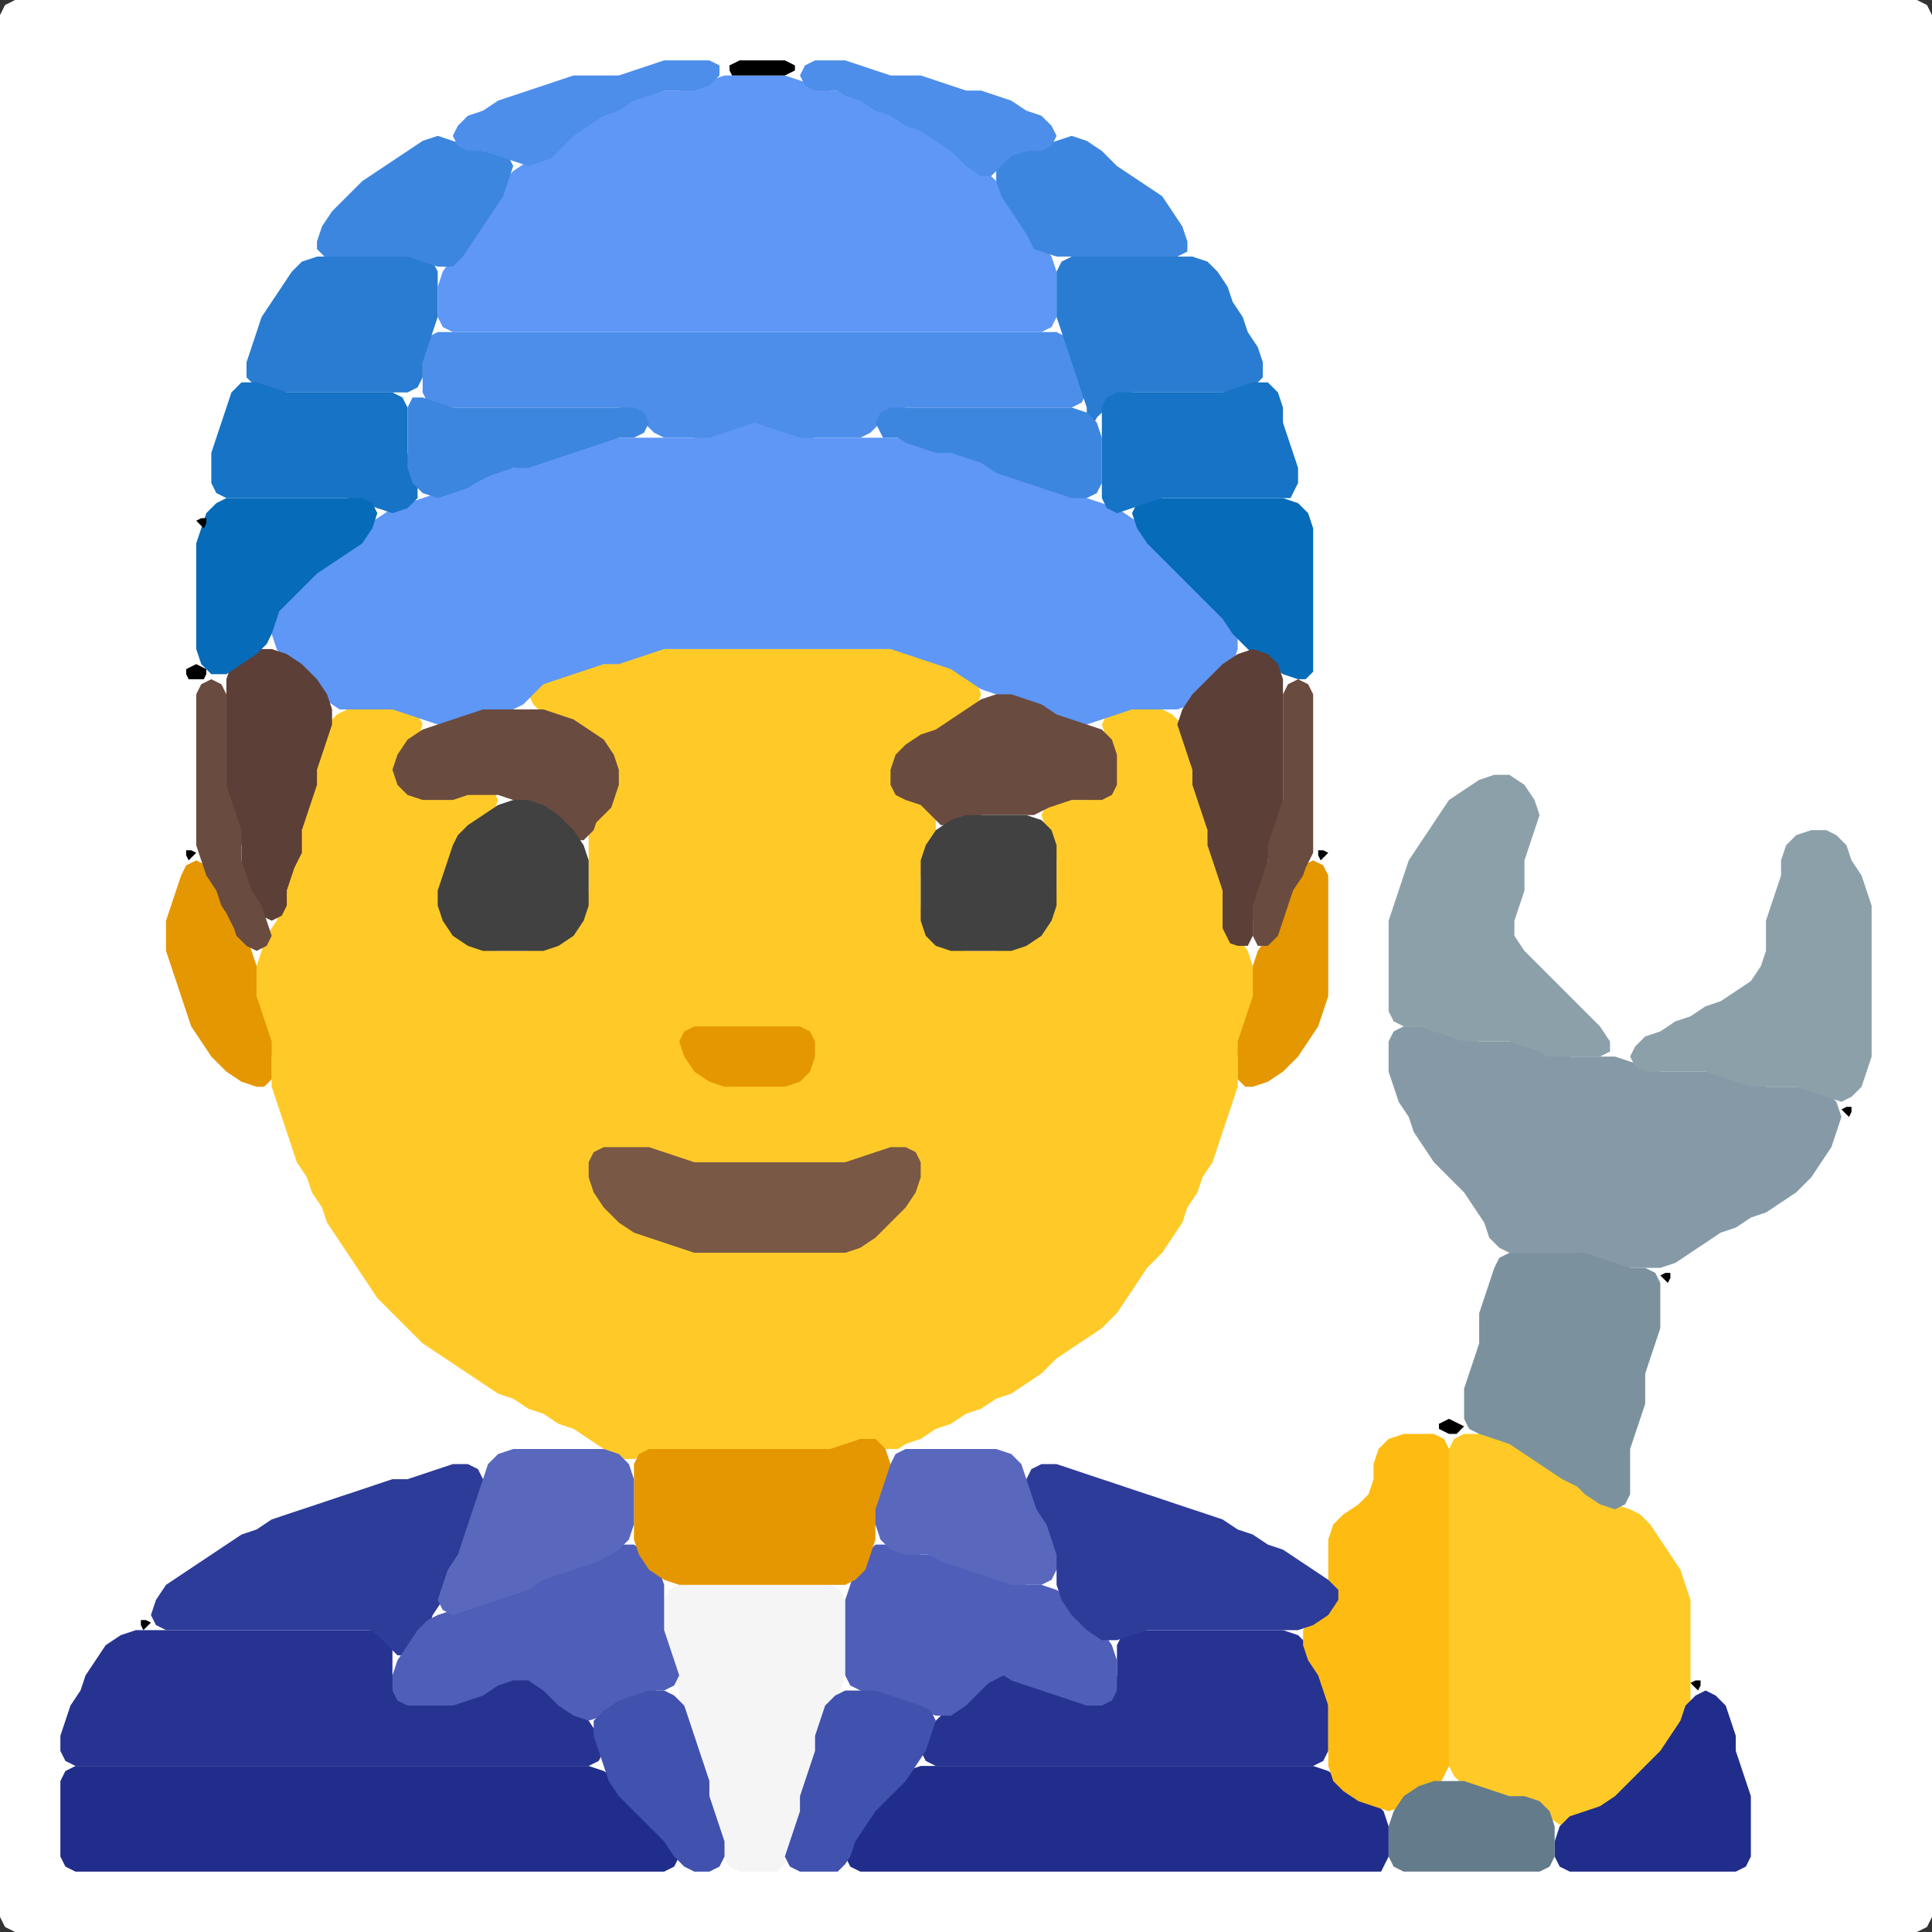 <?xml version="1.0" encoding="UTF-8" standalone="no"?>
<!DOCTYPE svg PUBLIC "-//W3C//DTD SVG 1.1//EN"
"http://www.w3.org/Graphics/SVG/1.1/DTD/svg11.dtd">
<svg width="128" height="128" xmlns="http://www.w3.org/2000/svg" version="1.1">
<rect width="100%" height="100%" fill="#333333" stroke="none"/>
<path d="M 88.5 128.0 L 89.0 128.0 L 90.0 128.0 L 91.0 128.0 L 92.0 128.0 L 93.0 128.0 L 94.0 128.0 L 95.0 128.0 L 96.0 128.0 L 97.0 128.0 L 98.0 128.0 L 99.0 128.0 L 100.0 128.0 L 101.0 128.0 L 102.0 128.0 L 103.0 128.0 L 104.0 128.0 L 105.0 128.0 L 106.0 128.0 L 107.0 128.0 L 108.0 128.0 L 109.0 128.0 L 110.0 128.0 L 111.0 128.0 L 112.0 128.0 L 113.0 128.0 L 114.0 128.0 L 115.0 128.0 L 116.0 128.0 L 117.0 128.0 L 118.0 128.0 L 119.0 128.0 L 120.0 128.0 L 121.0 128.0 L 122.0 128.0 L 123.0 128.0 L 124.0 128.0 L 125.0 128.0 L 126.0 128.0 L 127.0 128.0 L 127.667 127.667 L 128.0 127.0 L 128.0 126.0 L 128.0 125.0 L 128.0 124.0 L 128.0 123.0 L 128.0 122.0 L 128.0 121.0 L 128.0 120.0 L 128.0 119.0 L 128.0 118.0 L 128.0 117.0 L 128.0 116.0 L 128.0 115.0 L 128.0 114.0 L 128.0 113.0 L 128.0 112.0 L 128.0 111.0 L 128.0 110.0 L 128.0 109.0 L 128.0 108.0 L 128.0 107.0 L 128.0 106.0 L 128.0 105.0 L 128.0 104.0 L 128.0 103.0 L 128.0 102.0 L 128.0 101.0 L 128.0 100.0 L 128.0 99.0 L 128.0 98.0 L 128.0 97.0 L 128.0 96.0 L 128.0 95.0 L 128.0 94.0 L 128.0 93.0 L 128.0 92.0 L 128.0 91.0 L 128.0 90.0 L 128.0 89.0 L 128.0 88.0 L 128.0 87.0 L 128.0 86.0 L 128.0 85.0 L 128.0 84.0 L 128.0 83.0 L 128.0 82.0 L 128.0 81.0 L 128.0 80.0 L 128.0 79.0 L 128.0 78.0 L 128.0 77.0 L 128.0 76.0 L 128.0 75.0 L 128.0 74.0 L 128.0 73.0 L 128.0 72.0 L 128.0 71.0 L 128.0 70.0 L 128.0 69.0 L 128.0 68.0 L 128.0 67.0 L 128.0 66.0 L 128.0 65.0 L 128.0 64.0 L 128.0 63.0 L 128.0 62.0 L 128.0 61.0 L 128.0 60.0 L 128.0 59.0 L 128.0 58.0 L 128.0 57.0 L 128.0 56.0 L 128.0 55.0 L 128.0 54.0 L 128.0 53.0 L 128.0 52.0 L 128.0 51.0 L 128.0 50.0 L 128.0 49.0 L 128.0 48.0 L 128.0 47.0 L 128.0 46.0 L 128.0 45.0 L 128.0 44.0 L 128.0 43.0 L 128.0 42.0 L 128.0 41.0 L 128.0 40.0 L 128.0 39.0 L 128.0 38.0 L 128.0 37.0 L 128.0 36.0 L 128.0 35.0 L 128.0 34.0 L 128.0 33.0 L 128.0 32.0 L 128.0 31.0 L 128.0 30.0 L 128.0 29.0 L 128.0 28.0 L 128.0 27.0 L 128.0 26.0 L 128.0 25.0 L 128.0 24.0 L 128.0 23.0 L 128.0 22.0 L 128.0 21.0 L 128.0 20.0 L 128.0 19.0 L 128.0 18.0 L 128.0 17.0 L 128.0 16.0 L 128.0 15.0 L 128.0 14.0 L 128.0 13.0 L 128.0 12.0 L 128.0 11.0 L 128.0 10.0 L 128.0 9.0 L 128.0 8.0 L 128.0 7.0 L 128.0 6.0 L 128.0 5.0 L 128.0 4.0 L 128.0 3.0 L 128.0 2.0 L 128.0 1.0 L 127.667 0.333 L 127.0 0.0 L 126.0 0.0 L 125.0 0.0 L 124.0 0.0 L 123.0 0.0 L 122.0 0.0 L 121.0 0.0 L 120.0 0.0 L 119.0 0.0 L 118.0 0.0 L 117.0 0.0 L 116.0 0.0 L 115.0 0.0 L 114.0 0.0 L 113.0 0.0 L 112.0 0.0 L 111.0 0.0 L 110.0 0.0 L 109.0 0.0 L 108.0 0.0 L 107.0 0.0 L 106.0 0.0 L 105.0 0.0 L 104.0 0.0 L 103.0 0.0 L 102.0 0.0 L 101.0 0.0 L 100.0 0.0 L 99.0 0.0 L 98.0 0.0 L 97.0 0.0 L 96.0 0.0 L 95.0 0.0 L 94.0 0.0 L 93.0 0.0 L 92.0 0.0 L 91.0 0.0 L 90.0 0.0 L 89.0 0.0 L 88.0 0.0 L 87.0 0.0 L 86.0 0.0 L 85.0 0.0 L 84.0 0.0 L 83.0 0.0 L 82.0 0.0 L 81.0 0.0 L 80.0 0.0 L 79.0 0.0 L 78.0 0.0 L 77.0 0.0 L 76.0 0.0 L 75.0 0.0 L 74.0 0.0 L 73.0 0.0 L 72.0 0.0 L 71.0 0.0 L 70.0 0.0 L 69.0 0.0 L 68.0 0.0 L 67.0 0.0 L 66.0 0.0 L 65.0 0.0 L 64.0 0.0 L 63.0 0.0 L 62.0 0.0 L 61.0 0.0 L 60.0 0.0 L 59.0 0.0 L 58.0 0.0 L 57.0 0.0 L 56.0 0.0 L 55.0 0.0 L 54.0 0.0 L 53.0 0.0 L 52.0 0.0 L 51.0 0.0 L 50.0 0.0 L 49.0 0.0 L 48.0 0.0 L 47.0 0.0 L 46.0 0.0 L 45.0 0.0 L 44.0 0.0 L 43.0 0.0 L 42.0 0.0 L 41.0 0.0 L 40.0 0.0 L 39.0 0.0 L 38.0 0.0 L 37.0 0.0 L 36.0 0.0 L 35.0 0.0 L 34.0 0.0 L 33.0 0.0 L 32.0 0.0 L 31.0 0.0 L 30.0 0.0 L 29.0 0.0 L 28.0 0.0 L 27.0 0.0 L 26.0 0.0 L 25.0 0.0 L 24.0 0.0 L 23.0 0.0 L 22.0 0.0 L 21.0 0.0 L 20.0 0.0 L 19.0 0.0 L 18.0 0.0 L 17.0 0.0 L 16.0 0.0 L 15.0 0.0 L 14.0 0.0 L 13.0 0.0 L 12.0 0.0 L 11.0 0.0 L 10.0 0.0 L 9.0 0.0 L 8.0 0.0 L 7.0 0.0 L 6.0 0.0 L 5.0 0.0 L 4.0 0.0 L 3.0 0.0 L 2.0 0.0 L 1.0 0.0 L 0.333 0.333 L 0.0 1.0 L 0.0 2.0 L 0.0 3.0 L 0.0 4.0 L 0.0 5.0 L 0.0 6.0 L 0.0 7.0 L 0.0 8.0 L 0.0 9.0 L 0.0 10.0 L 0.0 11.0 L 0.0 12.0 L 0.0 13.0 L 0.0 14.0 L 0.0 15.0 L 0.0 16.0 L 0.0 17.0 L 0.0 18.0 L 0.0 19.0 L 0.0 20.0 L 0.0 21.0 L 0.0 22.0 L 0.0 23.0 L 0.0 24.0 L 0.0 25.0 L 0.0 26.0 L 0.0 27.0 L 0.0 28.0 L 0.0 29.0 L 0.0 30.0 L 0.0 31.0 L 0.0 32.0 L 0.0 33.0 L 0.0 34.0 L 0.0 35.0 L 0.0 36.0 L 0.0 37.0 L 0.0 38.0 L 0.0 39.0 L 0.0 40.0 L 0.0 41.0 L 0.0 42.0 L 0.0 43.0 L 0.0 44.0 L 0.0 45.0 L 0.0 46.0 L 0.0 47.0 L 0.0 48.0 L 0.0 49.0 L 0.0 50.0 L 0.0 51.0 L 0.0 52.0 L 0.0 53.0 L 0.0 54.0 L 0.0 55.0 L 0.0 56.0 L 0.0 57.0 L 0.0 58.0 L 0.0 59.0 L 0.0 60.0 L 0.0 61.0 L 0.0 62.0 L 0.0 63.0 L 0.0 64.0 L 0.0 65.0 L 0.0 66.0 L 0.0 67.0 L 0.0 68.0 L 0.0 69.0 L 0.0 70.0 L 0.0 71.0 L 0.0 72.0 L 0.0 73.0 L 0.0 74.0 L 0.0 75.0 L 0.0 76.0 L 0.0 77.0 L 0.0 78.0 L 0.0 79.0 L 0.0 80.0 L 0.0 81.0 L 0.0 82.0 L 0.0 83.0 L 0.0 84.0 L 0.0 85.0 L 0.0 86.0 L 0.0 87.0 L 0.0 88.0 L 0.0 89.0 L 0.0 90.0 L 0.0 91.0 L 0.0 92.0 L 0.0 93.0 L 0.0 94.0 L 0.0 95.0 L 0.0 96.0 L 0.0 97.0 L 0.0 98.0 L 0.0 99.0 L 0.0 100.0 L 0.0 101.0 L 0.0 102.0 L 0.0 103.0 L 0.0 104.0 L 0.0 105.0 L 0.0 106.0 L 0.0 107.0 L 0.0 108.0 L 0.0 109.0 L 0.0 110.0 L 0.0 111.0 L 0.0 112.0 L 0.0 113.0 L 0.0 114.0 L 0.0 115.0 L 0.0 116.0 L 0.0 117.0 L 0.0 118.0 L 0.0 119.0 L 0.0 120.0 L 0.0 121.0 L 0.0 122.0 L 0.0 123.0 L 0.0 124.0 L 0.0 125.0 L 0.0 126.0 L 0.0 127.0 L 0.333 127.667 L 1.0 128.0 L 2.0 128.0 L 3.0 128.0 L 4.0 128.0 L 5.0 128.0 L 6.0 128.0 L 7.0 128.0 L 8.0 128.0 L 9.0 128.0 L 10.0 128.0 L 11.0 128.0 L 12.0 128.0 L 13.0 128.0 L 14.0 128.0 L 15.0 128.0 L 16.0 128.0 L 17.0 128.0 L 18.0 128.0 L 19.0 128.0 L 20.0 128.0 L 21.0 128.0 L 22.0 128.0 L 23.0 128.0 L 24.0 128.0 L 25.0 128.0 L 26.0 128.0 L 27.0 128.0 L 28.0 128.0 L 29.0 128.0 L 30.0 128.0 L 31.0 128.0 L 32.0 128.0 L 33.0 128.0 L 34.0 128.0 L 35.0 128.0 L 36.0 128.0 L 37.0 128.0 L 38.0 128.0 L 39.0 128.0 L 40.0 128.0 L 41.0 128.0 L 42.0 128.0 L 43.0 128.0 L 44.0 128.0 L 45.0 128.0 L 46.0 128.0 L 47.0 128.0 L 48.0 128.0 L 49.0 128.0 L 50.0 128.0 L 51.0 128.0 L 52.0 128.0 L 53.0 128.0 L 54.0 128.0 L 55.0 128.0 L 56.0 128.0 L 57.0 128.0 L 58.0 128.0 L 59.0 128.0 L 60.0 128.0 L 61.0 128.0 L 62.0 128.0 L 63.0 128.0 L 64.0 128.0 L 65.0 128.0 L 66.0 128.0 L 67.0 128.0 L 68.0 128.0 L 69.0 128.0 L 70.0 128.0 L 71.0 128.0 L 72.0 128.0 L 73.0 128.0 L 74.0 128.0 L 75.0 128.0 L 76.0 128.0 L 77.0 128.0 L 78.0 128.0 L 79.0 128.0 L 80.0 128.0 L 81.0 128.0 L 82.0 128.0 L 83.0 128.0 L 84.0 128.0 L 85.0 128.0 L 86.0 128.0 L 87.0 128.0 L 87.5 128.0 Z" stroke="none" fill="rgb(255,255,255)" />
<path d="M 59.5 96.0 L 60.0 95.667 L 61.0 95.333 L 62.0 94.667 L 63.0 94.333 L 64.0 93.667 L 65.0 93.333 L 66.0 92.667 L 67.0 92.333 L 68.0 91.667 L 69.0 91.0 L 70.0 90.0 L 71.0 89.333 L 72.0 88.667 L 73.0 88.0 L 74.0 87.0 L 74.667 86.0 L 75.333 85.0 L 76.0 84.0 L 77.0 83.0 L 77.667 82.0 L 78.333 81.0 L 78.667 80.0 L 79.333 79.0 L 79.667 78.0 L 80.333 77.0 L 80.667 76.0 L 81.0 75.0 L 81.333 74.0 L 81.667 73.0 L 82.0 72.0 L 82.0 71.0 L 82.0 70.0 L 82.333 69.0 L 82.667 68.0 L 83.0 67.0 L 83.0 66.0 L 83.0 65.0 L 83.0 64.0 L 82.667 63.0 L 82.0 62.0 L 81.333 61.0 L 81.0 60.0 L 81.0 59.0 L 81.0 58.0 L 80.667 57.0 L 80.333 56.0 L 80.0 55.0 L 80.0 54.0 L 79.667 53.0 L 79.333 52.0 L 79.0 51.0 L 79.0 50.0 L 78.667 49.0 L 78.333 48.0 L 77.667 47.333 L 77.0 47.0 L 76.0 47.0 L 75.0 47.0 L 74.0 47.0 L 73.333 47.333 L 73.0 48.0 L 73.333 49.0 L 73.667 50.0 L 74.0 51.0 L 73.667 52.0 L 73.0 52.667 L 72.0 53.0 L 71.0 53.0 L 70.0 53.0 L 69.333 53.333 L 69.0 54.0 L 69.333 55.0 L 69.667 56.0 L 70.0 57.0 L 70.0 58.0 L 70.0 59.0 L 69.667 60.0 L 69.0 61.0 L 68.0 62.0 L 67.0 62.667 L 66.0 63.0 L 65.0 63.0 L 64.0 63.0 L 63.0 62.667 L 62.0 62.0 L 61.333 61.0 L 61.0 60.0 L 61.0 59.0 L 61.0 58.0 L 61.333 57.0 L 61.667 56.0 L 62.0 55.0 L 62.0 54.0 L 61.667 53.333 L 61.0 53.0 L 60.0 52.667 L 59.333 52.0 L 59.333 51.0 L 60.0 50.0 L 61.0 49.333 L 62.0 48.667 L 63.0 48.333 L 64.0 47.667 L 64.667 47.0 L 65.0 46.0 L 64.667 45.0 L 64.0 44.333 L 63.0 44.0 L 62.0 43.667 L 61.0 43.333 L 60.0 43.0 L 59.0 43.0 L 58.0 43.0 L 57.0 43.0 L 56.0 43.0 L 55.0 43.0 L 54.0 43.0 L 53.0 43.0 L 52.0 43.0 L 51.0 43.0 L 50.0 43.0 L 49.0 43.0 L 48.0 43.0 L 47.0 43.0 L 46.0 43.0 L 45.0 43.0 L 44.0 43.0 L 43.0 43.0 L 42.0 43.333 L 41.0 43.667 L 40.0 44.0 L 39.0 44.0 L 38.0 44.333 L 37.0 44.667 L 36.0 45.0 L 35.333 45.333 L 35.0 46.0 L 35.333 46.667 L 36.0 47.333 L 37.0 47.667 L 38.0 48.333 L 39.0 49.0 L 40.0 50.0 L 40.667 51.0 L 40.667 52.0 L 40.0 53.0 L 39.333 54.0 L 39.0 55.0 L 39.0 56.0 L 39.0 57.0 L 39.0 58.0 L 39.0 59.0 L 38.667 60.0 L 38.0 61.0 L 37.0 62.0 L 36.0 62.667 L 35.0 63.0 L 34.0 63.0 L 33.0 63.0 L 32.0 62.667 L 31.0 62.0 L 30.0 61.0 L 29.333 60.0 L 29.333 59.0 L 29.667 58.0 L 30.0 57.0 L 30.333 56.0 L 31.0 55.333 L 32.0 54.667 L 32.667 54.0 L 33.0 53.0 L 32.667 52.333 L 32.0 52.0 L 31.0 52.333 L 30.0 52.667 L 29.0 53.0 L 28.0 52.667 L 27.0 52.0 L 26.667 51.0 L 27.0 50.0 L 27.667 49.0 L 28.0 48.0 L 27.667 47.333 L 27.0 47.0 L 26.0 47.0 L 25.0 47.0 L 24.0 47.0 L 23.0 47.0 L 22.333 47.333 L 21.667 48.0 L 21.333 49.0 L 21.0 50.0 L 21.0 51.0 L 20.667 52.0 L 20.333 53.0 L 20.0 54.0 L 20.0 55.0 L 19.667 56.0 L 19.333 57.0 L 19.0 58.0 L 19.0 59.0 L 18.667 60.0 L 18.333 61.0 L 17.667 62.0 L 17.333 63.0 L 17.0 64.0 L 17.0 65.0 L 17.0 66.0 L 17.0 67.0 L 17.333 68.0 L 17.667 69.0 L 18.0 70.0 L 18.0 71.0 L 18.0 72.0 L 18.333 73.0 L 18.667 74.0 L 19.0 75.0 L 19.333 76.0 L 19.667 77.0 L 20.333 78.0 L 20.667 79.0 L 21.333 80.0 L 21.667 81.0 L 22.333 82.0 L 23.0 83.0 L 23.667 84.0 L 24.333 85.0 L 25.0 86.0 L 26.0 87.0 L 27.0 88.0 L 28.0 89.0 L 29.0 89.667 L 30.0 90.333 L 31.0 91.0 L 32.0 91.667 L 33.0 92.333 L 34.0 92.667 L 35.0 93.333 L 36.0 93.667 L 37.0 94.333 L 38.0 94.667 L 39.0 95.333 L 40.0 96.0 L 41.0 96.667 L 42.0 96.667 L 43.0 96.333 L 44.0 96.0 L 45.0 96.0 L 46.0 96.0 L 47.0 96.0 L 48.0 96.0 L 49.0 96.0 L 50.0 96.0 L 51.0 96.0 L 52.0 96.0 L 53.0 96.0 L 54.0 96.0 L 55.0 96.0 L 56.0 96.0 L 57.0 96.0 L 58.0 96.0 L 58.5 96.0 Z" stroke="none" fill="rgb(255,202,40)" />
<path d="M 23.5 47.0 L 24.0 47.0 L 25.0 47.0 L 26.0 47.0 L 27.0 47.333 L 28.0 47.667 L 29.0 48.0 L 30.0 48.0 L 31.0 47.667 L 32.0 47.333 L 33.0 47.0 L 34.0 47.0 L 34.667 46.667 L 35.333 46.0 L 36.0 45.333 L 37.0 45.0 L 38.0 44.667 L 39.0 44.333 L 40.0 44.0 L 41.0 44.0 L 42.0 43.667 L 43.0 43.333 L 44.0 43.0 L 45.0 43.0 L 46.0 43.0 L 47.0 43.0 L 48.0 43.0 L 49.0 43.0 L 50.0 43.0 L 51.0 43.0 L 52.0 43.0 L 53.0 43.0 L 54.0 43.0 L 55.0 43.0 L 56.0 43.0 L 57.0 43.0 L 58.0 43.0 L 59.0 43.0 L 60.0 43.333 L 61.0 43.667 L 62.0 44.0 L 63.0 44.333 L 64.0 45.0 L 65.0 45.667 L 66.0 46.0 L 67.0 46.333 L 68.0 46.667 L 69.0 47.333 L 70.0 47.667 L 71.0 48.0 L 72.0 48.0 L 73.0 47.667 L 74.0 47.333 L 75.0 47.0 L 76.0 47.0 L 77.0 47.0 L 78.0 47.0 L 79.0 46.667 L 80.0 46.0 L 81.0 45.0 L 81.667 44.0 L 82.0 43.0 L 82.0 42.0 L 81.667 41.0 L 81.0 40.0 L 80.0 39.0 L 79.0 38.0 L 78.0 37.0 L 77.0 36.0 L 76.0 35.0 L 75.0 34.333 L 74.0 33.667 L 73.0 33.333 L 72.0 33.0 L 71.0 32.667 L 70.0 32.333 L 69.0 32.0 L 68.0 31.667 L 67.0 31.333 L 66.0 30.667 L 65.0 30.333 L 64.0 30.0 L 63.0 30.0 L 62.0 29.667 L 61.0 29.333 L 60.0 29.0 L 59.0 29.0 L 58.0 29.0 L 57.0 29.0 L 56.0 29.0 L 55.0 29.0 L 54.0 29.0 L 53.0 28.667 L 52.0 28.333 L 51.0 28.0 L 50.0 28.0 L 49.0 28.0 L 48.0 28.333 L 47.0 28.667 L 46.0 29.0 L 45.0 29.0 L 44.0 29.0 L 43.0 29.0 L 42.0 29.0 L 41.0 29.0 L 40.0 29.0 L 39.0 29.333 L 38.0 29.667 L 37.0 30.0 L 36.0 30.333 L 35.0 30.667 L 34.0 31.0 L 33.0 31.0 L 32.0 31.333 L 31.0 31.667 L 30.0 32.333 L 29.0 32.667 L 28.0 33.0 L 27.0 33.333 L 26.0 33.667 L 25.0 34.333 L 24.0 35.0 L 23.0 36.0 L 22.0 36.667 L 21.0 37.333 L 20.0 38.0 L 19.0 39.0 L 18.333 40.0 L 18.0 41.0 L 18.0 42.0 L 18.333 43.0 L 19.0 44.0 L 20.0 45.0 L 21.0 46.0 L 22.0 46.667 L 22.5 47.0 Z" stroke="none" fill="rgb(94,151,246)" />
<path d="M 39.5 22.0 L 40.0 22.0 L 41.0 22.0 L 42.0 22.0 L 43.0 22.0 L 44.0 22.0 L 45.0 22.0 L 46.0 22.0 L 47.0 22.0 L 48.0 22.0 L 49.0 22.0 L 50.0 22.0 L 51.0 22.0 L 52.0 22.0 L 53.0 22.0 L 54.0 22.0 L 55.0 22.0 L 56.0 22.0 L 57.0 22.0 L 58.0 22.0 L 59.0 22.0 L 60.0 22.0 L 61.0 22.0 L 62.0 22.0 L 63.0 22.0 L 64.0 22.0 L 65.0 22.0 L 66.0 22.0 L 67.0 22.0 L 68.0 22.0 L 69.0 22.0 L 69.667 21.667 L 70.0 21.0 L 70.0 20.0 L 70.0 19.0 L 70.0 18.0 L 69.667 17.0 L 69.0 16.0 L 68.333 15.0 L 67.667 14.0 L 67.0 13.0 L 66.0 12.0 L 65.0 11.0 L 64.0 10.0 L 63.0 9.333 L 62.0 8.667 L 61.0 8.333 L 60.0 7.667 L 59.0 7.333 L 58.0 6.667 L 57.0 6.333 L 56.0 6.0 L 55.0 6.0 L 54.0 5.667 L 53.0 5.333 L 52.0 5.0 L 51.0 5.0 L 50.0 5.0 L 49.0 5.0 L 48.0 5.0 L 47.0 5.333 L 46.0 5.667 L 45.0 6.0 L 44.0 6.0 L 43.0 6.0 L 42.0 6.333 L 41.0 6.667 L 40.0 7.333 L 39.0 7.667 L 38.0 8.333 L 37.0 9.0 L 36.0 10.0 L 35.0 10.667 L 34.0 11.333 L 33.333 12.0 L 32.667 13.0 L 32.0 14.0 L 31.333 15.0 L 30.667 16.0 L 30.0 17.0 L 29.333 18.0 L 29.0 19.0 L 29.0 20.0 L 29.0 21.0 L 29.333 21.667 L 30.0 22.0 L 31.0 22.0 L 32.0 22.0 L 33.0 22.0 L 34.0 22.0 L 35.0 22.0 L 36.0 22.0 L 37.0 22.0 L 38.0 22.0 L 38.5 22.0 Z" stroke="none" fill="rgb(94,151,246)" />
<path d="M 104.5 120.5 L 105.0 120.333 L 106.0 120.0 L 107.0 119.667 L 108.0 119.0 L 109.0 118.0 L 110.0 117.0 L 110.667 116.0 L 111.333 115.0 L 111.667 114.0 L 112.0 113.0 L 112.0 112.0 L 112.0 111.0 L 112.0 110.0 L 112.0 109.0 L 112.0 108.0 L 112.0 107.0 L 112.0 106.0 L 111.667 105.0 L 111.333 104.0 L 110.667 103.0 L 110.0 102.0 L 109.333 101.0 L 108.667 100.333 L 108.0 100.0 L 107.0 99.667 L 106.0 99.0 L 105.0 98.333 L 104.0 97.667 L 103.0 97.0 L 102.0 96.333 L 101.0 95.667 L 100.0 95.333 L 99.0 95.0 L 98.0 95.0 L 97.0 95.0 L 96.333 95.333 L 96.0 96.0 L 96.0 97.0 L 96.0 98.0 L 96.0 99.0 L 96.0 100.0 L 96.0 101.0 L 96.0 102.0 L 96.0 103.0 L 96.0 104.0 L 96.0 105.0 L 96.0 106.0 L 96.0 107.0 L 96.0 108.0 L 96.0 109.0 L 96.0 110.0 L 96.0 111.0 L 96.0 112.0 L 96.0 113.0 L 96.0 114.0 L 96.0 115.0 L 96.0 116.0 L 96.0 117.0 L 96.333 117.667 L 97.0 118.333 L 98.0 118.667 L 99.0 119.0 L 100.0 119.0 L 101.0 119.333 L 102.0 120.0 L 103.0 120.667 L 103.5 121.0 Z" stroke="none" fill="rgb(255,202,40)" />
<path d="M 107.5 84.0 L 108.0 84.0 L 109.0 84.0 L 110.0 84.0 L 111.0 83.667 L 112.0 83.0 L 113.0 82.333 L 114.0 81.667 L 115.0 81.333 L 116.0 80.667 L 117.0 80.333 L 118.0 79.667 L 119.0 79.0 L 120.0 78.0 L 120.667 77.0 L 121.333 76.0 L 121.667 75.0 L 122.0 74.0 L 121.667 73.0 L 121.0 72.333 L 120.0 72.0 L 119.0 72.0 L 118.0 72.0 L 117.0 72.0 L 116.0 71.667 L 115.0 71.333 L 114.0 71.0 L 113.0 71.0 L 112.0 71.0 L 111.0 71.0 L 110.0 71.0 L 109.0 70.667 L 108.0 70.333 L 107.0 70.0 L 106.0 70.0 L 105.0 70.0 L 104.0 70.0 L 103.0 69.667 L 102.0 69.333 L 101.0 69.0 L 100.0 69.0 L 99.0 69.0 L 98.0 69.0 L 97.0 68.667 L 96.0 68.333 L 95.0 68.0 L 94.0 68.0 L 93.0 68.0 L 92.333 68.333 L 92.0 69.0 L 92.0 70.0 L 92.0 71.0 L 92.333 72.0 L 92.667 73.0 L 93.333 74.0 L 93.667 75.0 L 94.333 76.0 L 95.0 77.0 L 96.0 78.0 L 97.0 79.0 L 97.667 80.0 L 98.333 81.0 L 98.667 82.0 L 99.333 82.667 L 100.0 83.0 L 101.0 83.0 L 102.0 83.0 L 103.0 83.0 L 104.0 83.0 L 105.0 83.333 L 106.0 83.667 L 106.5 84.0 Z" stroke="none" fill="rgb(133,154,166)" />
<path d="M 39.5 124.0 L 40.0 124.0 L 41.0 124.0 L 42.0 124.0 L 43.0 124.0 L 44.0 124.0 L 44.667 123.667 L 45.0 123.0 L 44.667 122.0 L 44.0 121.0 L 43.0 120.0 L 42.0 119.0 L 41.0 118.0 L 40.0 117.333 L 39.0 117.0 L 38.0 117.0 L 37.0 117.0 L 36.0 117.0 L 35.0 117.0 L 34.0 117.0 L 33.0 117.0 L 32.0 117.0 L 31.0 117.0 L 30.0 117.0 L 29.0 117.0 L 28.0 117.0 L 27.0 117.0 L 26.0 117.0 L 25.0 117.0 L 24.0 117.0 L 23.0 117.0 L 22.0 117.0 L 21.0 117.0 L 20.0 117.0 L 19.0 117.0 L 18.0 117.0 L 17.0 117.0 L 16.0 117.0 L 15.0 117.0 L 14.0 117.0 L 13.0 117.0 L 12.0 117.0 L 11.0 117.0 L 10.0 117.0 L 9.0 117.0 L 8.0 117.0 L 7.0 117.0 L 6.0 117.0 L 5.0 117.0 L 4.333 117.333 L 4.0 118.0 L 4.0 119.0 L 4.0 120.0 L 4.0 121.0 L 4.0 122.0 L 4.0 123.0 L 4.333 123.667 L 5.0 124.0 L 6.0 124.0 L 7.0 124.0 L 8.0 124.0 L 9.0 124.0 L 10.0 124.0 L 11.0 124.0 L 12.0 124.0 L 13.0 124.0 L 14.0 124.0 L 15.0 124.0 L 16.0 124.0 L 17.0 124.0 L 18.0 124.0 L 19.0 124.0 L 20.0 124.0 L 21.0 124.0 L 22.0 124.0 L 23.0 124.0 L 24.0 124.0 L 25.0 124.0 L 26.0 124.0 L 27.0 124.0 L 28.0 124.0 L 29.0 124.0 L 30.0 124.0 L 31.0 124.0 L 32.0 124.0 L 33.0 124.0 L 34.0 124.0 L 35.0 124.0 L 36.0 124.0 L 37.0 124.0 L 38.0 124.0 L 38.5 124.0 Z" stroke="none" fill="rgb(33,45,138)" />
<path d="M 24.5 117.0 L 25.0 117.0 L 26.0 117.0 L 27.0 117.0 L 28.0 117.0 L 29.0 117.0 L 30.0 117.0 L 31.0 117.0 L 32.0 117.0 L 33.0 117.0 L 34.0 117.0 L 35.0 117.0 L 36.0 117.0 L 37.0 117.0 L 38.0 117.0 L 39.0 117.0 L 39.667 116.667 L 40.0 116.0 L 39.667 115.0 L 39.0 114.0 L 38.0 113.0 L 37.0 112.0 L 36.0 111.333 L 35.0 111.0 L 34.0 111.0 L 33.0 111.333 L 32.0 111.667 L 31.0 112.333 L 30.0 112.667 L 29.0 113.0 L 28.0 113.0 L 27.0 112.667 L 26.333 112.0 L 26.0 111.0 L 26.0 110.0 L 26.0 109.0 L 25.667 108.333 L 25.0 108.0 L 24.0 108.0 L 23.0 108.0 L 22.0 108.0 L 21.0 108.0 L 20.0 108.0 L 19.0 108.0 L 18.0 108.0 L 17.0 108.0 L 16.0 108.0 L 15.0 108.0 L 14.0 108.0 L 13.0 108.0 L 12.0 108.0 L 11.0 108.0 L 10.0 108.0 L 9.0 108.0 L 8.0 108.333 L 7.0 109.0 L 6.333 110.0 L 5.667 111.0 L 5.333 112.0 L 4.667 113.0 L 4.333 114.0 L 4.0 115.0 L 4.0 116.0 L 4.333 116.667 L 5.0 117.0 L 6.0 117.0 L 7.0 117.0 L 8.0 117.0 L 9.0 117.0 L 10.0 117.0 L 11.0 117.0 L 12.0 117.0 L 13.0 117.0 L 14.0 117.0 L 15.0 117.0 L 16.0 117.0 L 17.0 117.0 L 18.0 117.0 L 19.0 117.0 L 20.0 117.0 L 21.0 117.0 L 22.0 117.0 L 23.0 117.0 L 23.5 117.0 Z" stroke="none" fill="rgb(39,51,145)" />
<path d="M 68.5 27.0 L 69.0 27.0 L 70.0 27.0 L 71.0 27.0 L 71.667 26.667 L 72.0 26.0 L 71.667 25.0 L 71.333 24.0 L 71.0 23.0 L 70.667 22.333 L 70.0 22.0 L 69.0 22.0 L 68.0 22.0 L 67.0 22.0 L 66.0 22.0 L 65.0 22.0 L 64.0 22.0 L 63.0 22.0 L 62.0 22.0 L 61.0 22.0 L 60.0 22.0 L 59.0 22.0 L 58.0 22.0 L 57.0 22.0 L 56.0 22.0 L 55.0 22.0 L 54.0 22.0 L 53.0 22.0 L 52.0 22.0 L 51.0 22.0 L 50.0 22.0 L 49.0 22.0 L 48.0 22.0 L 47.0 22.0 L 46.0 22.0 L 45.0 22.0 L 44.0 22.0 L 43.0 22.0 L 42.0 22.0 L 41.0 22.0 L 40.0 22.0 L 39.0 22.0 L 38.0 22.0 L 37.0 22.0 L 36.0 22.0 L 35.0 22.0 L 34.0 22.0 L 33.0 22.0 L 32.0 22.0 L 31.0 22.0 L 30.0 22.0 L 29.0 22.0 L 28.333 22.333 L 28.0 23.0 L 28.0 24.0 L 28.0 25.0 L 28.0 26.0 L 28.333 26.667 L 29.0 27.0 L 30.0 27.0 L 31.0 27.0 L 32.0 27.0 L 33.0 27.0 L 34.0 27.0 L 35.0 27.0 L 36.0 27.0 L 37.0 27.0 L 38.0 27.0 L 39.0 27.0 L 40.0 27.0 L 41.0 27.0 L 42.0 27.333 L 42.667 28.0 L 43.333 28.667 L 44.0 29.0 L 45.0 29.0 L 46.0 29.0 L 47.0 29.0 L 48.0 28.667 L 49.0 28.333 L 50.0 28.0 L 51.0 28.333 L 52.0 28.667 L 53.0 29.0 L 54.0 29.0 L 55.0 29.0 L 56.0 29.0 L 57.0 29.0 L 57.667 28.667 L 58.333 28.0 L 59.0 27.333 L 60.0 27.0 L 61.0 27.0 L 62.0 27.0 L 63.0 27.0 L 64.0 27.0 L 65.0 27.0 L 66.0 27.0 L 67.0 27.0 L 67.5 27.0 Z" stroke="none" fill="rgb(76,142,234)" />
<path d="M 91.5 124.0 L 91.667 123.667 L 92.0 123.0 L 92.0 122.0 L 92.0 121.0 L 91.667 120.0 L 91.0 119.333 L 90.0 118.667 L 89.0 118.0 L 88.0 117.333 L 87.0 117.0 L 86.0 117.0 L 85.0 117.0 L 84.0 117.0 L 83.0 117.0 L 82.0 117.0 L 81.0 117.0 L 80.0 117.0 L 79.0 117.0 L 78.0 117.0 L 77.0 117.0 L 76.0 117.0 L 75.0 117.0 L 74.0 117.0 L 73.0 117.0 L 72.0 117.0 L 71.0 117.0 L 70.0 117.0 L 69.0 117.0 L 68.0 117.0 L 67.0 117.0 L 66.0 117.0 L 65.0 117.0 L 64.0 117.0 L 63.0 117.0 L 62.0 117.0 L 61.0 117.0 L 60.0 117.333 L 59.0 118.0 L 58.0 119.0 L 57.333 120.0 L 56.667 121.0 L 56.333 122.0 L 56.0 123.0 L 56.333 123.667 L 57.0 124.0 L 58.0 124.0 L 59.0 124.0 L 60.0 124.0 L 61.0 124.0 L 62.0 124.0 L 63.0 124.0 L 64.0 124.0 L 65.0 124.0 L 66.0 124.0 L 67.0 124.0 L 68.0 124.0 L 69.0 124.0 L 70.0 124.0 L 71.0 124.0 L 72.0 124.0 L 73.0 124.0 L 74.0 124.0 L 75.0 124.0 L 76.0 124.0 L 77.0 124.0 L 78.0 124.0 L 79.0 124.0 L 80.0 124.0 L 81.0 124.0 L 82.0 124.0 L 83.0 124.0 L 84.0 124.0 L 85.0 124.0 L 86.0 124.0 L 87.0 124.0 L 88.0 124.0 L 89.0 124.0 L 90.0 124.0 L 90.5 124.0 Z" stroke="none" fill="rgb(33,45,138)" />
<path d="M 78.5 117.0 L 79.0 117.0 L 80.0 117.0 L 81.0 117.0 L 82.0 117.0 L 83.0 117.0 L 84.0 117.0 L 85.0 117.0 L 86.0 117.0 L 87.0 117.0 L 87.667 116.667 L 88.0 116.0 L 88.0 115.0 L 88.0 114.0 L 88.0 113.0 L 88.0 112.0 L 87.667 111.0 L 87.333 110.0 L 86.667 109.0 L 86.0 108.333 L 85.0 108.0 L 84.0 108.0 L 83.0 108.0 L 82.0 108.0 L 81.0 108.0 L 80.0 108.0 L 79.0 108.0 L 78.0 108.0 L 77.0 108.0 L 76.0 108.0 L 75.0 108.0 L 74.333 108.333 L 74.0 109.0 L 74.0 110.0 L 74.0 111.0 L 73.667 112.0 L 73.0 112.667 L 72.0 112.667 L 71.0 112.333 L 70.0 112.0 L 69.0 111.667 L 68.0 111.333 L 67.0 111.0 L 66.0 111.0 L 65.0 111.333 L 64.0 112.0 L 63.0 113.0 L 62.0 114.0 L 61.333 115.0 L 61.0 116.0 L 61.333 116.667 L 62.0 117.0 L 63.0 117.0 L 64.0 117.0 L 65.0 117.0 L 66.0 117.0 L 67.0 117.0 L 68.0 117.0 L 69.0 117.0 L 70.0 117.0 L 71.0 117.0 L 72.0 117.0 L 73.0 117.0 L 74.0 117.0 L 75.0 117.0 L 76.0 117.0 L 77.0 117.0 L 77.5 117.0 Z" stroke="none" fill="rgb(39,51,145)" />
<path d="M 95.5 118.0 L 95.667 117.667 L 96.0 117.0 L 96.0 116.0 L 96.0 115.0 L 96.0 114.0 L 96.0 113.0 L 96.0 112.0 L 96.0 111.0 L 96.0 110.0 L 96.0 109.0 L 96.0 108.0 L 96.0 107.0 L 96.0 106.0 L 96.0 105.0 L 96.0 104.0 L 96.0 103.0 L 96.0 102.0 L 96.0 101.0 L 96.0 100.0 L 96.0 99.0 L 96.0 98.0 L 96.0 97.0 L 96.0 96.0 L 95.667 95.333 L 95.0 95.0 L 94.0 95.0 L 93.0 95.0 L 92.0 95.333 L 91.333 96.0 L 91.0 97.0 L 91.0 98.0 L 90.667 99.0 L 90.0 99.667 L 89.0 100.333 L 88.333 101.0 L 88.0 102.0 L 88.0 103.0 L 88.0 104.0 L 88.0 105.0 L 87.667 106.0 L 87.0 107.0 L 86.333 108.0 L 86.333 109.0 L 86.667 110.0 L 87.333 111.0 L 87.667 112.0 L 88.0 113.0 L 88.0 114.0 L 88.0 115.0 L 88.0 116.0 L 88.0 117.0 L 88.333 118.0 L 89.0 118.667 L 90.0 119.333 L 91.0 119.667 L 92.0 120.0 L 93.0 119.667 L 94.0 119.0 L 94.5 118.5 Z" stroke="none" fill="rgb(254,188,19)" />
<path d="M 52.0 123.5 L 52.333 123.0 L 52.667 122.0 L 53.0 121.0 L 53.0 120.0 L 53.333 119.0 L 53.667 118.0 L 54.0 117.0 L 54.0 116.0 L 54.333 115.0 L 54.667 114.0 L 55.333 113.0 L 55.667 112.0 L 56.0 111.0 L 56.0 110.0 L 56.0 109.0 L 56.0 108.0 L 56.0 107.0 L 56.0 106.0 L 55.667 105.333 L 55.0 105.0 L 54.0 105.0 L 53.0 105.0 L 52.0 105.0 L 51.0 105.0 L 50.0 105.0 L 49.0 105.0 L 48.0 105.0 L 47.0 105.0 L 46.0 105.0 L 45.0 105.0 L 44.333 105.333 L 44.0 106.0 L 44.0 107.0 L 44.0 108.0 L 44.0 109.0 L 44.333 110.0 L 44.667 111.0 L 45.0 112.0 L 45.0 113.0 L 45.333 114.0 L 45.667 115.0 L 46.0 116.0 L 46.333 117.0 L 46.667 118.0 L 47.0 119.0 L 47.0 120.0 L 47.333 121.0 L 47.667 122.0 L 48.0 123.0 L 48.333 123.667 L 49.0 124.0 L 50.0 124.0 L 51.0 124.0 L 51.5 124.0 Z" stroke="none" fill="rgb(245,245,245)" />
<path d="M 24.5 108.0 L 25.0 108.333 L 25.667 109.0 L 26.333 109.667 L 27.0 109.667 L 27.667 109.0 L 28.333 108.0 L 28.667 107.0 L 29.333 106.0 L 29.667 105.0 L 30.333 104.0 L 30.667 103.0 L 31.0 102.0 L 31.333 101.0 L 31.667 100.0 L 32.0 99.0 L 32.0 98.0 L 31.667 97.333 L 31.0 97.0 L 30.0 97.0 L 29.0 97.333 L 28.0 97.667 L 27.0 98.0 L 26.0 98.0 L 25.0 98.333 L 24.0 98.667 L 23.0 99.0 L 22.0 99.333 L 21.0 99.667 L 20.0 100.0 L 19.0 100.333 L 18.0 100.667 L 17.0 101.333 L 16.0 101.667 L 15.0 102.333 L 14.0 103.0 L 13.0 103.667 L 12.0 104.333 L 11.0 105.0 L 10.333 106.0 L 10.0 107.0 L 10.333 107.667 L 11.0 108.0 L 12.0 108.0 L 13.0 108.0 L 14.0 108.0 L 15.0 108.0 L 16.0 108.0 L 17.0 108.0 L 18.0 108.0 L 19.0 108.0 L 20.0 108.0 L 21.0 108.0 L 22.0 108.0 L 23.0 108.0 L 23.5 108.0 Z" stroke="none" fill="rgb(45,59,153)" />
<path d="M 104.5 98.5 L 105.0 99.0 L 106.0 99.667 L 107.0 100.0 L 107.667 99.667 L 108.0 99.0 L 108.0 98.0 L 108.0 97.0 L 108.0 96.0 L 108.333 95.0 L 108.667 94.0 L 109.0 93.0 L 109.0 92.0 L 109.0 91.0 L 109.333 90.0 L 109.667 89.0 L 110.0 88.0 L 110.0 87.0 L 110.0 86.0 L 110.0 85.0 L 109.667 84.333 L 109.0 84.0 L 108.0 84.0 L 107.0 83.667 L 106.0 83.333 L 105.0 83.0 L 104.0 83.0 L 103.0 83.0 L 102.0 83.0 L 101.0 83.0 L 100.0 83.0 L 99.333 83.333 L 99.0 84.0 L 98.667 85.0 L 98.333 86.0 L 98.0 87.0 L 98.0 88.0 L 98.0 89.0 L 97.667 90.0 L 97.333 91.0 L 97.0 92.0 L 97.0 93.0 L 97.0 94.0 L 97.333 94.667 L 98.0 95.0 L 99.0 95.333 L 100.0 95.667 L 101.0 96.333 L 102.0 97.0 L 103.0 97.667 L 103.5 98.0 Z" stroke="none" fill="rgb(123,146,158)" />
<path d="M 103.5 70.0 L 104.0 70.0 L 105.0 70.0 L 106.0 70.0 L 106.667 69.667 L 106.667 69.0 L 106.0 68.0 L 105.0 67.0 L 104.0 66.0 L 103.0 65.0 L 102.0 64.0 L 101.0 63.0 L 100.333 62.0 L 100.333 61.0 L 100.667 60.0 L 101.0 59.0 L 101.0 58.0 L 101.0 57.0 L 101.333 56.0 L 101.667 55.0 L 102.0 54.0 L 101.667 53.0 L 101.0 52.0 L 100.0 51.333 L 99.0 51.333 L 98.0 51.667 L 97.0 52.333 L 96.0 53.0 L 95.333 54.0 L 94.667 55.0 L 94.0 56.0 L 93.333 57.0 L 93.0 58.0 L 92.667 59.0 L 92.333 60.0 L 92.0 61.0 L 92.0 62.0 L 92.0 63.0 L 92.0 64.0 L 92.0 65.0 L 92.0 66.0 L 92.0 67.0 L 92.333 67.667 L 93.0 68.0 L 94.0 68.0 L 95.0 68.333 L 96.0 68.667 L 97.0 69.0 L 98.0 69.0 L 99.0 69.0 L 100.0 69.0 L 101.0 69.333 L 102.0 69.667 L 102.5 70.0 Z" stroke="none" fill="rgb(140,160,170)" />
<path d="M 110.5 71.0 L 111.0 71.0 L 112.0 71.0 L 113.0 71.0 L 114.0 71.333 L 115.0 71.667 L 116.0 72.0 L 117.0 72.0 L 118.0 72.0 L 119.0 72.0 L 120.0 72.333 L 121.0 72.667 L 122.0 73.0 L 122.667 72.667 L 123.333 72.0 L 123.667 71.0 L 124.0 70.0 L 124.0 69.0 L 124.0 68.0 L 124.0 67.0 L 124.0 66.0 L 124.0 65.0 L 124.0 64.0 L 124.0 63.0 L 124.0 62.0 L 124.0 61.0 L 124.0 60.0 L 123.667 59.0 L 123.333 58.0 L 122.667 57.0 L 122.333 56.0 L 121.667 55.333 L 121.0 55.0 L 120.0 55.0 L 119.0 55.333 L 118.333 56.0 L 118.0 57.0 L 118.0 58.0 L 117.667 59.0 L 117.333 60.0 L 117.0 61.0 L 117.0 62.0 L 117.0 63.0 L 116.667 64.0 L 116.0 65.0 L 115.0 65.667 L 114.0 66.333 L 113.0 66.667 L 112.0 67.333 L 111.0 67.667 L 110.0 68.333 L 109.0 68.667 L 108.333 69.333 L 108.0 70.0 L 108.333 70.667 L 109.0 71.0 L 109.5 71.0 Z" stroke="none" fill="rgb(140,160,170)" />
<path d="M 66.5 111.0 L 67.0 111.333 L 68.0 111.667 L 69.0 112.0 L 70.0 112.333 L 71.0 112.667 L 72.0 113.0 L 73.0 113.0 L 73.667 112.667 L 74.0 112.0 L 74.0 111.0 L 74.0 110.0 L 73.667 109.0 L 73.0 108.0 L 72.0 107.0 L 71.0 106.0 L 70.0 105.333 L 69.0 105.0 L 68.0 105.0 L 67.0 104.667 L 66.0 104.333 L 65.0 104.0 L 64.0 103.667 L 63.0 103.333 L 62.0 103.0 L 61.0 103.0 L 60.0 102.667 L 59.0 102.333 L 58.0 102.333 L 57.333 103.0 L 56.667 104.0 L 56.333 105.0 L 56.0 106.0 L 56.0 107.0 L 56.0 108.0 L 56.0 109.0 L 56.0 110.0 L 56.0 111.0 L 56.333 111.667 L 57.0 112.0 L 58.0 112.333 L 59.0 112.667 L 60.0 113.0 L 61.0 113.333 L 62.0 113.667 L 63.0 113.667 L 64.0 113.0 L 65.0 112.0 L 65.5 111.5 Z" stroke="none" fill="rgb(79,94,184)" />
<path d="M 78.5 108.0 L 79.0 108.0 L 80.0 108.0 L 81.0 108.0 L 82.0 108.0 L 83.0 108.0 L 84.0 108.0 L 85.0 108.0 L 86.0 108.0 L 87.0 107.667 L 88.0 107.0 L 88.667 106.0 L 88.667 105.333 L 88.0 104.667 L 87.0 104.0 L 86.0 103.333 L 85.0 102.667 L 84.0 102.333 L 83.0 101.667 L 82.0 101.333 L 81.0 100.667 L 80.0 100.333 L 79.0 100.0 L 78.0 99.667 L 77.0 99.333 L 76.0 99.0 L 75.0 98.667 L 74.0 98.333 L 73.0 98.0 L 72.0 97.667 L 71.0 97.333 L 70.0 97.0 L 69.0 97.0 L 68.333 97.333 L 68.0 98.0 L 68.0 99.0 L 68.333 100.0 L 68.667 101.0 L 69.333 102.0 L 69.667 103.0 L 70.0 104.0 L 70.0 105.0 L 70.333 106.0 L 71.0 107.0 L 72.0 108.0 L 73.0 108.667 L 74.0 108.667 L 75.0 108.333 L 76.0 108.0 L 77.0 108.0 L 77.5 108.0 Z" stroke="none" fill="rgb(45,59,153)" />
<path d="M 43.5 112.0 L 44.0 112.0 L 44.667 111.667 L 45.0 111.0 L 44.667 110.0 L 44.333 109.0 L 44.0 108.0 L 44.0 107.0 L 44.0 106.0 L 44.0 105.0 L 43.667 104.0 L 43.0 103.0 L 42.0 102.333 L 41.0 102.333 L 40.0 102.667 L 39.0 103.333 L 38.0 103.667 L 37.0 104.0 L 36.0 104.333 L 35.0 104.667 L 34.0 105.333 L 33.0 105.667 L 32.0 106.0 L 31.0 106.333 L 30.0 106.667 L 29.0 107.0 L 28.333 107.333 L 27.667 108.0 L 27.0 109.0 L 26.333 110.0 L 26.0 111.0 L 26.0 112.0 L 26.333 112.667 L 27.0 113.0 L 28.0 113.0 L 29.0 113.0 L 30.0 113.0 L 31.0 112.667 L 32.0 112.333 L 33.0 111.667 L 34.0 111.333 L 35.0 111.333 L 36.0 112.0 L 37.0 113.0 L 38.0 113.667 L 39.0 114.0 L 40.0 113.667 L 41.0 113.333 L 42.0 112.667 L 42.5 112.5 Z" stroke="none" fill="rgb(79,94,184)" />
<path d="M 52.5 105.0 L 53.0 105.0 L 54.0 105.0 L 55.0 105.0 L 56.0 105.0 L 56.667 104.667 L 57.333 104.0 L 57.667 103.0 L 58.0 102.0 L 58.0 101.0 L 58.333 100.0 L 58.667 99.0 L 59.0 98.0 L 59.0 97.0 L 58.667 96.0 L 58.0 95.333 L 57.0 95.333 L 56.0 95.667 L 55.0 96.0 L 54.0 96.0 L 53.0 96.0 L 52.0 96.0 L 51.0 96.0 L 50.0 96.0 L 49.0 96.0 L 48.0 96.0 L 47.0 96.0 L 46.0 96.0 L 45.0 96.0 L 44.0 96.0 L 43.0 96.0 L 42.333 96.333 L 42.0 97.0 L 42.0 98.0 L 42.0 99.0 L 42.0 100.0 L 42.0 101.0 L 42.0 102.0 L 42.333 103.0 L 43.0 104.0 L 44.0 104.667 L 45.0 105.0 L 46.0 105.0 L 47.0 105.0 L 48.0 105.0 L 49.0 105.0 L 50.0 105.0 L 51.0 105.0 L 51.5 105.0 Z" stroke="none" fill="rgb(229,151,1)" />
<path d="M 59.5 80.5 L 60.0 80.0 L 60.667 79.0 L 61.0 78.0 L 61.0 77.0 L 60.667 76.333 L 60.0 76.0 L 59.0 76.0 L 58.0 76.333 L 57.0 76.667 L 56.0 77.0 L 55.0 77.0 L 54.0 77.0 L 53.0 77.0 L 52.0 77.0 L 51.0 77.0 L 50.0 77.0 L 49.0 77.0 L 48.0 77.0 L 47.0 77.0 L 46.0 77.0 L 45.0 76.667 L 44.0 76.333 L 43.0 76.0 L 42.0 76.0 L 41.0 76.0 L 40.0 76.0 L 39.333 76.333 L 39.0 77.0 L 39.0 78.0 L 39.333 79.0 L 40.0 80.0 L 41.0 81.0 L 42.0 81.667 L 43.0 82.0 L 44.0 82.333 L 45.0 82.667 L 46.0 83.0 L 47.0 83.0 L 48.0 83.0 L 49.0 83.0 L 50.0 83.0 L 51.0 83.0 L 52.0 83.0 L 53.0 83.0 L 54.0 83.0 L 55.0 83.0 L 56.0 83.0 L 57.0 82.667 L 58.0 82.0 L 58.5 81.5 Z" stroke="none" fill="rgb(121,88,70)" />
<path d="M 72.5 28.0 L 72.667 27.667 L 73.333 27.0 L 74.0 26.333 L 75.0 26.0 L 76.0 26.0 L 77.0 26.0 L 78.0 26.0 L 79.0 26.0 L 80.0 26.0 L 81.0 26.0 L 82.0 26.0 L 83.0 25.667 L 83.667 25.0 L 83.667 24.0 L 83.333 23.0 L 82.667 22.0 L 82.333 21.0 L 81.667 20.0 L 81.333 19.0 L 80.667 18.0 L 80.0 17.333 L 79.0 17.0 L 78.0 17.0 L 77.0 17.0 L 76.0 17.0 L 75.0 17.0 L 74.0 17.0 L 73.0 17.0 L 72.0 17.0 L 71.0 17.0 L 70.333 17.333 L 70.0 18.0 L 70.0 19.0 L 70.0 20.0 L 70.0 21.0 L 70.333 22.0 L 70.667 23.0 L 71.0 24.0 L 71.333 25.0 L 71.667 26.0 L 72.0 27.0 L 72.0 27.5 Z" stroke="none" fill="rgb(41,124,209)" />
<path d="M 21.5 26.0 L 22.0 26.0 L 23.0 26.0 L 24.0 26.0 L 25.0 26.0 L 26.0 26.0 L 27.0 26.0 L 27.667 25.667 L 28.0 25.0 L 28.0 24.0 L 28.333 23.0 L 28.667 22.0 L 29.0 21.0 L 29.0 20.0 L 29.0 19.0 L 29.0 18.0 L 28.667 17.333 L 28.0 17.0 L 27.0 17.0 L 26.0 17.0 L 25.0 17.0 L 24.0 17.0 L 23.0 17.0 L 22.0 17.0 L 21.0 17.0 L 20.0 17.333 L 19.333 18.0 L 18.667 19.0 L 18.0 20.0 L 17.333 21.0 L 17.0 22.0 L 16.667 23.0 L 16.333 24.0 L 16.333 25.0 L 17.0 25.667 L 18.0 26.0 L 19.0 26.0 L 20.0 26.0 L 20.5 26.0 Z" stroke="none" fill="rgb(41,124,209)" />
<path d="M 40.5 103.0 L 41.0 102.667 L 41.667 102.0 L 42.0 101.0 L 42.0 100.0 L 42.0 99.0 L 42.0 98.0 L 41.667 97.0 L 41.0 96.333 L 40.0 96.0 L 39.0 96.0 L 38.0 96.0 L 37.0 96.0 L 36.0 96.0 L 35.0 96.0 L 34.0 96.0 L 33.0 96.333 L 32.333 97.0 L 32.0 98.0 L 31.667 99.0 L 31.333 100.0 L 31.0 101.0 L 30.667 102.0 L 30.333 103.0 L 29.667 104.0 L 29.333 105.0 L 29.0 106.0 L 29.333 106.667 L 30.0 107.0 L 31.0 106.667 L 32.0 106.333 L 33.0 106.0 L 34.0 105.667 L 35.0 105.333 L 36.0 104.667 L 37.0 104.333 L 38.0 104.0 L 39.0 103.667 L 39.5 103.5 Z" stroke="none" fill="rgb(89,104,189)" />
<path d="M 111.5 124.0 L 112.0 124.0 L 113.0 124.0 L 114.0 124.0 L 115.0 124.0 L 115.667 123.667 L 116.0 123.0 L 116.0 122.0 L 116.0 121.0 L 116.0 120.0 L 116.0 119.0 L 115.667 118.0 L 115.333 117.0 L 115.0 116.0 L 115.0 115.0 L 114.667 114.0 L 114.333 113.0 L 113.667 112.333 L 113.0 112.0 L 112.333 112.333 L 111.667 113.0 L 111.333 114.0 L 110.667 115.0 L 110.0 116.0 L 109.0 117.0 L 108.0 118.0 L 107.0 119.0 L 106.0 119.667 L 105.0 120.0 L 104.0 120.333 L 103.333 121.0 L 103.0 122.0 L 103.0 123.0 L 103.333 123.667 L 104.0 124.0 L 105.0 124.0 L 106.0 124.0 L 107.0 124.0 L 108.0 124.0 L 109.0 124.0 L 110.0 124.0 L 110.5 124.0 Z" stroke="none" fill="rgb(33,45,138)" />
<path d="M 21.5 33.0 L 22.0 33.0 L 23.0 33.0 L 24.0 33.333 L 25.0 33.667 L 26.0 34.0 L 27.0 33.667 L 27.667 33.0 L 27.667 32.0 L 27.333 31.0 L 27.0 30.0 L 27.0 29.0 L 27.0 28.0 L 27.0 27.0 L 26.667 26.333 L 26.0 26.0 L 25.0 26.0 L 24.0 26.0 L 23.0 26.0 L 22.0 26.0 L 21.0 26.0 L 20.0 26.0 L 19.0 26.0 L 18.0 25.667 L 17.0 25.333 L 16.0 25.333 L 15.333 26.0 L 15.0 27.0 L 14.667 28.0 L 14.333 29.0 L 14.0 30.0 L 14.0 31.0 L 14.0 32.0 L 14.333 32.667 L 15.0 33.0 L 16.0 33.0 L 17.0 33.0 L 18.0 33.0 L 19.0 33.0 L 20.0 33.0 L 20.5 33.0 Z" stroke="none" fill="rgb(22,115,197)" />
<path d="M 87.0 44.5 L 87.0 44.0 L 87.0 43.0 L 87.0 42.0 L 87.0 41.0 L 87.0 40.0 L 87.0 39.0 L 87.0 38.0 L 87.0 37.0 L 87.0 36.0 L 87.0 35.0 L 86.667 34.0 L 86.0 33.333 L 85.0 33.0 L 84.0 33.0 L 83.0 33.0 L 82.0 33.0 L 81.0 33.0 L 80.0 33.0 L 79.0 33.0 L 78.0 33.0 L 77.0 33.0 L 76.0 33.0 L 75.333 33.333 L 75.0 34.0 L 75.333 35.0 L 76.0 36.0 L 77.0 37.0 L 78.0 38.0 L 79.0 39.0 L 80.0 40.0 L 81.0 41.0 L 81.667 42.0 L 82.333 42.667 L 83.0 43.333 L 84.0 44.0 L 85.0 44.667 L 86.0 45.0 L 86.5 45.0 Z" stroke="none" fill="rgb(6,107,185)" />
<path d="M 81.5 62.5 L 82.0 62.667 L 82.667 62.667 L 83.0 62.0 L 83.0 61.0 L 83.333 60.0 L 83.667 59.0 L 84.0 58.0 L 84.0 57.0 L 84.333 56.0 L 84.667 55.0 L 85.0 54.0 L 85.0 53.0 L 85.0 52.0 L 85.0 51.0 L 85.0 50.0 L 85.0 49.0 L 85.0 48.0 L 85.0 47.0 L 85.0 46.0 L 85.0 45.0 L 84.667 44.0 L 84.0 43.333 L 83.0 43.0 L 82.0 43.333 L 81.0 44.0 L 80.0 45.0 L 79.0 46.0 L 78.333 47.0 L 78.0 48.0 L 78.333 49.0 L 78.667 50.0 L 79.0 51.0 L 79.0 52.0 L 79.333 53.0 L 79.667 54.0 L 80.0 55.0 L 80.0 56.0 L 80.333 57.0 L 80.667 58.0 L 81.0 59.0 L 81.0 60.0 L 81.0 61.0 L 81.0 61.5 Z" stroke="none" fill="rgb(92,63,54)" />
<path d="M 85.5 33.0 L 85.667 32.667 L 86.0 32.0 L 86.0 31.0 L 85.667 30.0 L 85.333 29.0 L 85.0 28.0 L 85.0 27.0 L 84.667 26.0 L 84.0 25.333 L 83.0 25.333 L 82.0 25.667 L 81.0 26.0 L 80.0 26.0 L 79.0 26.0 L 78.0 26.0 L 77.0 26.0 L 76.0 26.0 L 75.0 26.0 L 74.0 26.0 L 73.333 26.333 L 73.0 27.0 L 73.0 28.0 L 73.0 29.0 L 73.0 30.0 L 73.0 31.0 L 73.0 32.0 L 73.0 33.0 L 73.333 33.667 L 74.0 34.0 L 75.0 33.667 L 76.0 33.333 L 77.0 33.0 L 78.0 33.0 L 79.0 33.0 L 80.0 33.0 L 81.0 33.0 L 82.0 33.0 L 83.0 33.0 L 84.0 33.0 L 84.5 33.0 Z" stroke="none" fill="rgb(22,115,197)" />
<path d="M 20.0 56.5 L 20.0 56.0 L 20.0 55.0 L 20.333 54.0 L 20.667 53.0 L 21.0 52.0 L 21.0 51.0 L 21.333 50.0 L 21.667 49.0 L 22.0 48.0 L 22.0 47.0 L 21.667 46.0 L 21.0 45.0 L 20.0 44.0 L 19.0 43.333 L 18.0 43.0 L 17.0 43.0 L 16.0 43.333 L 15.333 44.0 L 15.0 45.0 L 15.0 46.0 L 15.0 47.0 L 15.0 48.0 L 15.0 49.0 L 15.0 50.0 L 15.0 51.0 L 15.0 52.0 L 15.0 53.0 L 15.333 54.0 L 15.667 55.0 L 16.0 56.0 L 16.0 57.0 L 16.0 58.0 L 16.333 59.0 L 16.667 60.0 L 17.333 60.667 L 18.0 61.0 L 18.667 60.667 L 19.0 60.0 L 19.0 59.0 L 19.333 58.0 L 19.5 57.5 Z" stroke="none" fill="rgb(92,63,54)" />
<path d="M 69.5 53.5 L 70.0 53.333 L 71.0 53.0 L 72.0 53.0 L 73.0 53.0 L 73.667 52.667 L 74.0 52.0 L 74.0 51.0 L 74.0 50.0 L 73.667 49.0 L 73.0 48.333 L 72.0 48.0 L 71.0 47.667 L 70.0 47.333 L 69.0 46.667 L 68.0 46.333 L 67.0 46.0 L 66.0 46.0 L 65.0 46.333 L 64.0 47.0 L 63.0 47.667 L 62.0 48.333 L 61.0 48.667 L 60.0 49.333 L 59.333 50.0 L 59.0 51.0 L 59.0 52.0 L 59.333 52.667 L 60.0 53.0 L 61.0 53.333 L 61.667 54.0 L 62.333 54.667 L 63.0 54.667 L 64.0 54.333 L 65.0 54.0 L 66.0 54.0 L 67.0 54.0 L 68.0 54.0 L 68.5 54.0 Z" stroke="none" fill="rgb(106,75,63)" />
<path d="M 19.5 39.5 L 20.0 39.0 L 21.0 38.0 L 22.0 37.333 L 23.0 36.667 L 24.0 36.0 L 24.667 35.0 L 25.0 34.0 L 24.667 33.333 L 24.0 33.0 L 23.0 33.0 L 22.0 33.0 L 21.0 33.0 L 20.0 33.0 L 19.0 33.0 L 18.0 33.0 L 17.0 33.0 L 16.0 33.0 L 15.0 33.0 L 14.333 33.333 L 13.667 34.0 L 13.333 35.0 L 13.0 36.0 L 13.0 37.0 L 13.0 38.0 L 13.0 39.0 L 13.0 40.0 L 13.0 41.0 L 13.0 42.0 L 13.0 43.0 L 13.333 44.0 L 14.0 44.667 L 15.0 44.667 L 16.0 44.0 L 17.0 43.333 L 17.667 42.667 L 18.0 42.0 L 18.333 41.0 L 18.5 40.5 Z" stroke="none" fill="rgb(6,107,185)" />
<path d="M 40.5 53.5 L 40.667 53.0 L 41.0 52.0 L 41.0 51.0 L 40.667 50.0 L 40.0 49.0 L 39.0 48.333 L 38.0 47.667 L 37.0 47.333 L 36.0 47.0 L 35.0 47.0 L 34.0 47.0 L 33.0 47.0 L 32.0 47.0 L 31.0 47.333 L 30.0 47.667 L 29.0 48.0 L 28.0 48.333 L 27.0 49.0 L 26.333 50.0 L 26.0 51.0 L 26.333 52.0 L 27.0 52.667 L 28.0 53.0 L 29.0 53.0 L 30.0 53.0 L 31.0 52.667 L 32.0 52.667 L 33.0 52.667 L 34.0 53.0 L 35.0 53.333 L 36.0 54.0 L 37.0 55.0 L 38.0 55.667 L 38.667 55.667 L 39.333 55.0 L 39.5 54.5 Z" stroke="none" fill="rgb(106,75,63)" />
<path d="M 62.5 103.5 L 63.0 103.667 L 64.0 104.0 L 65.0 104.333 L 66.0 104.667 L 67.0 105.0 L 68.0 105.0 L 69.0 105.0 L 69.667 104.667 L 70.0 104.0 L 70.0 103.0 L 69.667 102.0 L 69.333 101.0 L 68.667 100.0 L 68.333 99.0 L 68.0 98.0 L 67.667 97.0 L 67.0 96.333 L 66.0 96.0 L 65.0 96.0 L 64.0 96.0 L 63.0 96.0 L 62.0 96.0 L 61.0 96.0 L 60.0 96.0 L 59.333 96.333 L 59.0 97.0 L 58.667 98.0 L 58.333 99.0 L 58.0 100.0 L 58.0 101.0 L 58.333 102.0 L 59.0 102.667 L 60.0 103.0 L 61.0 103.0 L 61.5 103.0 Z" stroke="none" fill="rgb(89,104,189)" />
<path d="M 35.5 63.0 L 36.0 63.0 L 37.0 62.667 L 38.0 62.0 L 38.667 61.0 L 39.0 60.0 L 39.0 59.0 L 39.0 58.0 L 39.0 57.0 L 38.667 56.0 L 38.0 55.0 L 37.0 54.0 L 36.0 53.333 L 35.0 53.0 L 34.0 53.0 L 33.0 53.333 L 32.0 54.0 L 31.0 54.667 L 30.333 55.333 L 30.0 56.0 L 29.667 57.0 L 29.333 58.0 L 29.0 59.0 L 29.0 60.0 L 29.333 61.0 L 30.0 62.0 L 31.0 62.667 L 32.0 63.0 L 33.0 63.0 L 34.0 63.0 L 34.5 63.0 Z" stroke="none" fill="rgb(65,65,65)" />
<path d="M 66.5 63.0 L 67.0 63.0 L 68.0 62.667 L 69.0 62.0 L 69.667 61.0 L 70.0 60.0 L 70.0 59.0 L 70.0 58.0 L 70.0 57.0 L 70.0 56.0 L 69.667 55.0 L 69.0 54.333 L 68.0 54.0 L 67.0 54.0 L 66.0 54.0 L 65.0 54.0 L 64.0 54.0 L 63.0 54.333 L 62.0 55.0 L 61.333 56.0 L 61.0 57.0 L 61.0 58.0 L 61.0 59.0 L 61.0 60.0 L 61.0 61.0 L 61.333 62.0 L 62.0 62.667 L 63.0 63.0 L 64.0 63.0 L 65.0 63.0 L 65.5 63.0 Z" stroke="none" fill="rgb(65,65,65)" />
<path d="M 21.5 17.0 L 22.0 17.0 L 23.0 17.0 L 24.0 17.0 L 25.0 17.0 L 26.0 17.0 L 27.0 17.0 L 28.0 17.333 L 29.0 17.667 L 30.0 17.667 L 30.667 17.0 L 31.333 16.0 L 32.0 15.0 L 32.667 14.0 L 33.333 13.0 L 33.667 12.0 L 34.0 11.0 L 33.667 10.333 L 33.0 10.0 L 32.0 10.0 L 31.0 9.667 L 30.0 9.333 L 29.0 9.0 L 28.0 9.333 L 27.0 10.0 L 26.0 10.667 L 25.0 11.333 L 24.0 12.0 L 23.0 13.0 L 22.0 14.0 L 21.333 15.0 L 21.0 16.0 L 21.0 16.5 Z" stroke="none" fill="rgb(61,134,223)" />
<path d="M 68.5 16.5 L 69.0 16.667 L 70.0 17.0 L 71.0 17.0 L 72.0 17.0 L 73.0 17.0 L 74.0 17.0 L 75.0 17.0 L 76.0 17.0 L 77.0 17.0 L 78.0 17.0 L 78.667 16.667 L 78.667 16.0 L 78.333 15.0 L 77.667 14.0 L 77.0 13.0 L 76.0 12.333 L 75.0 11.667 L 74.0 11.0 L 73.0 10.0 L 72.0 9.333 L 71.0 9.0 L 70.0 9.333 L 69.0 9.667 L 68.0 10.0 L 67.0 10.0 L 66.333 10.333 L 66.0 11.0 L 66.0 12.0 L 66.333 13.0 L 67.0 14.0 L 67.667 15.0 L 68.0 15.5 Z" stroke="none" fill="rgb(61,134,223)" />
<path d="M 56.0 123.5 L 56.333 123.0 L 56.667 122.0 L 57.333 121.0 L 58.0 120.0 L 59.0 119.0 L 60.0 118.0 L 60.667 117.0 L 61.333 116.0 L 61.667 115.0 L 62.0 114.0 L 61.667 113.333 L 61.0 113.0 L 60.0 112.667 L 59.0 112.333 L 58.0 112.0 L 57.0 112.0 L 56.0 112.0 L 55.333 112.333 L 54.667 113.0 L 54.333 114.0 L 54.0 115.0 L 54.0 116.0 L 53.667 117.0 L 53.333 118.0 L 53.0 119.0 L 53.0 120.0 L 52.667 121.0 L 52.333 122.0 L 52.0 123.0 L 52.333 123.667 L 53.0 124.0 L 54.0 124.0 L 55.0 124.0 L 55.5 124.0 Z" stroke="none" fill="rgb(65,81,174)" />
<path d="M 32.5 31.5 L 33.0 31.333 L 34.0 31.0 L 35.0 31.0 L 36.0 30.667 L 37.0 30.333 L 38.0 30.0 L 39.0 29.667 L 40.0 29.333 L 41.0 29.0 L 42.0 29.0 L 42.667 28.667 L 43.0 28.0 L 42.667 27.333 L 42.0 27.0 L 41.0 27.0 L 40.0 27.0 L 39.0 27.0 L 38.0 27.0 L 37.0 27.0 L 36.0 27.0 L 35.0 27.0 L 34.0 27.0 L 33.0 27.0 L 32.0 27.0 L 31.0 27.0 L 30.0 27.0 L 29.0 26.667 L 28.0 26.333 L 27.333 26.333 L 27.0 27.0 L 27.0 28.0 L 27.0 29.0 L 27.0 30.0 L 27.0 31.0 L 27.333 32.0 L 28.0 32.667 L 29.0 33.0 L 30.0 32.667 L 31.0 32.333 L 31.5 32.0 Z" stroke="none" fill="rgb(61,134,223)" />
<path d="M 18.0 71.5 L 18.0 71.0 L 18.0 70.0 L 18.0 69.0 L 17.667 68.0 L 17.333 67.0 L 17.0 66.0 L 17.0 65.0 L 17.0 64.0 L 16.667 63.0 L 16.333 62.0 L 15.667 61.0 L 15.333 60.0 L 14.667 59.0 L 14.333 58.0 L 13.667 57.333 L 13.0 57.0 L 12.333 57.333 L 12.0 58.0 L 11.667 59.0 L 11.333 60.0 L 11.0 61.0 L 11.0 62.0 L 11.0 63.0 L 11.333 64.0 L 11.667 65.0 L 12.0 66.0 L 12.333 67.0 L 12.667 68.0 L 13.333 69.0 L 14.0 70.0 L 15.0 71.0 L 16.0 71.667 L 17.0 72.0 L 17.5 72.0 Z" stroke="none" fill="rgb(229,151,1)" />
<path d="M 43.5 121.5 L 44.0 122.0 L 44.667 123.0 L 45.333 123.667 L 46.0 124.0 L 47.0 124.0 L 47.667 123.667 L 48.0 123.0 L 48.0 122.0 L 47.667 121.0 L 47.333 120.0 L 47.0 119.0 L 47.0 118.0 L 46.667 117.0 L 46.333 116.0 L 46.0 115.0 L 45.667 114.0 L 45.333 113.0 L 44.667 112.333 L 44.0 112.0 L 43.0 112.0 L 42.0 112.333 L 41.0 112.667 L 40.0 113.333 L 39.333 114.0 L 39.333 115.0 L 39.667 116.0 L 40.0 117.0 L 40.333 118.0 L 41.0 119.0 L 42.0 120.0 L 42.5 120.5 Z" stroke="none" fill="rgb(65,81,174)" />
<path d="M 59.5 29.0 L 60.0 29.333 L 61.0 29.667 L 62.0 30.0 L 63.0 30.0 L 64.0 30.333 L 65.0 30.667 L 66.0 31.333 L 67.0 31.667 L 68.0 32.0 L 69.0 32.333 L 70.0 32.667 L 71.0 33.0 L 72.0 33.0 L 72.667 32.667 L 73.0 32.0 L 73.0 31.0 L 73.0 30.0 L 73.0 29.0 L 72.667 28.0 L 72.0 27.333 L 71.0 27.0 L 70.0 27.0 L 69.0 27.0 L 68.0 27.0 L 67.0 27.0 L 66.0 27.0 L 65.0 27.0 L 64.0 27.0 L 63.0 27.0 L 62.0 27.0 L 61.0 27.0 L 60.0 27.0 L 59.0 27.0 L 58.333 27.333 L 58.0 28.0 L 58.333 28.667 L 58.5 29.0 Z" stroke="none" fill="rgb(61,134,223)" />
<path d="M 82.5 72.0 L 83.0 72.0 L 84.0 71.667 L 85.0 71.0 L 86.0 70.0 L 86.667 69.0 L 87.333 68.0 L 87.667 67.0 L 88.0 66.0 L 88.0 65.0 L 88.0 64.0 L 88.0 63.0 L 88.0 62.0 L 88.0 61.0 L 88.0 60.0 L 88.0 59.0 L 88.0 58.0 L 87.667 57.333 L 87.0 57.0 L 86.333 57.333 L 85.667 58.0 L 85.333 59.0 L 85.0 60.0 L 84.667 61.0 L 84.0 62.0 L 83.333 63.0 L 83.0 64.0 L 83.0 65.0 L 83.0 66.0 L 82.667 67.0 L 82.333 68.0 L 82.0 69.0 L 82.0 70.0 L 82.0 71.0 L 82.0 71.5 Z" stroke="none" fill="rgb(229,151,1)" />
<path d="M 55.5 6.0 L 56.0 6.333 L 57.0 6.667 L 58.0 7.333 L 59.0 7.667 L 60.0 8.333 L 61.0 8.667 L 62.0 9.333 L 63.0 10.0 L 64.0 11.0 L 65.0 11.667 L 65.667 11.667 L 66.333 11.0 L 67.0 10.333 L 68.0 10.0 L 69.0 10.0 L 69.667 9.667 L 70.0 9.0 L 69.667 8.333 L 69.0 7.667 L 68.0 7.333 L 67.0 6.667 L 66.0 6.333 L 65.0 6.0 L 64.0 6.0 L 63.0 5.667 L 62.0 5.333 L 61.0 5.0 L 60.0 5.0 L 59.0 5.0 L 58.0 4.667 L 57.0 4.333 L 56.0 4.0 L 55.0 4.0 L 54.0 4.0 L 53.333 4.333 L 53.0 5.0 L 53.333 5.667 L 54.0 6.0 L 54.5 6.0 Z" stroke="none" fill="rgb(76,142,234)" />
<path d="M 95.5 124.0 L 96.0 124.0 L 97.0 124.0 L 98.0 124.0 L 99.0 124.0 L 100.0 124.0 L 101.0 124.0 L 102.0 124.0 L 102.667 123.667 L 103.0 123.0 L 103.0 122.0 L 103.0 121.0 L 102.667 120.0 L 102.0 119.333 L 101.0 119.0 L 100.0 119.0 L 99.0 118.667 L 98.0 118.333 L 97.0 118.0 L 96.0 118.0 L 95.0 118.0 L 94.0 118.333 L 93.0 119.0 L 92.333 120.0 L 92.0 121.0 L 92.0 122.0 L 92.0 123.0 L 92.333 123.667 L 93.0 124.0 L 94.0 124.0 L 94.5 124.0 Z" stroke="none" fill="rgb(99,123,138)" />
<path d="M 37.5 9.5 L 38.0 9.0 L 39.0 8.333 L 40.0 7.667 L 41.0 7.333 L 42.0 6.667 L 43.0 6.333 L 44.0 6.0 L 45.0 6.0 L 46.0 6.0 L 47.0 5.667 L 47.667 5.0 L 47.667 4.333 L 47.0 4.0 L 46.0 4.0 L 45.0 4.0 L 44.0 4.0 L 43.0 4.333 L 42.0 4.667 L 41.0 5.0 L 40.0 5.0 L 39.0 5.0 L 38.0 5.0 L 37.0 5.333 L 36.0 5.667 L 35.0 6.0 L 34.0 6.333 L 33.0 6.667 L 32.0 7.333 L 31.0 7.667 L 30.333 8.333 L 30.0 9.0 L 30.333 9.667 L 31.0 10.0 L 32.0 10.0 L 33.0 10.333 L 34.0 10.667 L 35.0 11.0 L 36.0 10.667 L 36.5 10.5 Z" stroke="none" fill="rgb(76,142,234)" />
<path d="M 15.5 61.5 L 15.667 62.0 L 16.333 62.667 L 17.0 63.0 L 17.667 62.667 L 18.0 62.0 L 17.667 61.0 L 17.333 60.0 L 16.667 59.0 L 16.333 58.0 L 16.0 57.0 L 16.0 56.0 L 16.0 55.0 L 15.667 54.0 L 15.333 53.0 L 15.0 52.0 L 15.0 51.0 L 15.0 50.0 L 15.0 49.0 L 15.0 48.0 L 15.0 47.0 L 15.0 46.0 L 14.667 45.333 L 14.0 45.0 L 13.333 45.333 L 13.0 46.0 L 13.0 47.0 L 13.0 48.0 L 13.0 49.0 L 13.0 50.0 L 13.0 51.0 L 13.0 52.0 L 13.0 53.0 L 13.0 54.0 L 13.0 55.0 L 13.0 56.0 L 13.333 57.0 L 13.667 58.0 L 14.333 59.0 L 14.667 60.0 L 15.0 60.5 Z" stroke="none" fill="rgb(106,75,63)" />
<path d="M 87.0 56.5 L 87.0 56.0 L 87.0 55.0 L 87.0 54.0 L 87.0 53.0 L 87.0 52.0 L 87.0 51.0 L 87.0 50.0 L 87.0 49.0 L 87.0 48.0 L 87.0 47.0 L 87.0 46.0 L 86.667 45.333 L 86.0 45.0 L 85.333 45.333 L 85.0 46.0 L 85.0 47.0 L 85.0 48.0 L 85.0 49.0 L 85.0 50.0 L 85.0 51.0 L 85.0 52.0 L 85.0 53.0 L 84.667 54.0 L 84.333 55.0 L 84.0 56.0 L 84.0 57.0 L 83.667 58.0 L 83.333 59.0 L 83.0 60.0 L 83.0 61.0 L 83.0 62.0 L 83.333 62.667 L 84.0 62.667 L 84.667 62.0 L 85.0 61.0 L 85.333 60.0 L 85.667 59.0 L 86.333 58.0 L 86.5 57.5 Z" stroke="none" fill="rgb(106,75,63)" />
<path d="M 50.5 72.0 L 51.0 72.0 L 52.0 72.0 L 53.0 71.667 L 53.667 71.0 L 54.0 70.0 L 54.0 69.0 L 53.667 68.333 L 53.0 68.0 L 52.0 68.0 L 51.0 68.0 L 50.0 68.0 L 49.0 68.0 L 48.0 68.0 L 47.0 68.0 L 46.0 68.0 L 45.333 68.333 L 45.0 69.0 L 45.333 70.0 L 46.0 71.0 L 47.0 71.667 L 48.0 72.0 L 49.0 72.0 L 49.5 72.0 Z" stroke="none" fill="rgb(229,151,1)" />
<path d="M 49.5 5.0 L 50.0 5.0 L 51.0 5.0 L 52.0 5.0 L 52.667 4.667 L 52.667 4.333 L 52.0 4.0 L 51.0 4.0 L 50.0 4.0 L 49.0 4.0 L 48.333 4.333 L 48.333 4.667 L 48.5 5.0 Z" stroke="none" fill="rgb(0,0,0)" />
<path d="M 13.5 45.0 L 13.667 44.667 L 13.667 44.333 L 13.0 44.0 L 12.333 44.333 L 12.333 44.667 L 12.5 45.0 Z" stroke="none" fill="rgb(0,0,0)" />
<path d="M 97.0 94.5 L 96.667 94.333 L 96.0 94.0 L 95.333 94.333 L 95.333 94.667 L 96.0 95.0 L 96.5 95.0 Z" stroke="none" fill="rgb(0,0,0)" />
<path d="M 13.5 35.0 L 13.667 34.667 L 13.667 34.333 L 13.333 34.333 L 13.0 34.5 Z" stroke="none" fill="rgb(0,0,0)" />
<path d="M 13.0 56.5 L 12.667 56.333 L 12.333 56.333 L 12.333 56.667 L 12.5 57.0 Z" stroke="none" fill="rgb(0,0,0)" />
<path d="M 88.0 56.5 L 87.667 56.333 L 87.333 56.333 L 87.333 56.667 L 87.5 57.0 Z" stroke="none" fill="rgb(0,0,0)" />
<path d="M 122.5 74.0 L 122.667 73.667 L 122.667 73.333 L 122.333 73.333 L 122.0 73.5 Z" stroke="none" fill="rgb(0,0,0)" />
<path d="M 110.5 85.0 L 110.667 84.667 L 110.667 84.333 L 110.333 84.333 L 110.0 84.5 Z" stroke="none" fill="rgb(0,0,0)" />
<path d="M 10.0 107.5 L 9.667 107.333 L 9.333 107.333 L 9.333 107.667 L 9.5 108.0 Z" stroke="none" fill="rgb(0,0,0)" />
<path d="M 112.5 112.0 L 112.667 111.667 L 112.667 111.333 L 112.333 111.333 L 112.0 111.5 Z" stroke="none" fill="rgb(0,0,0)" />
</svg>
